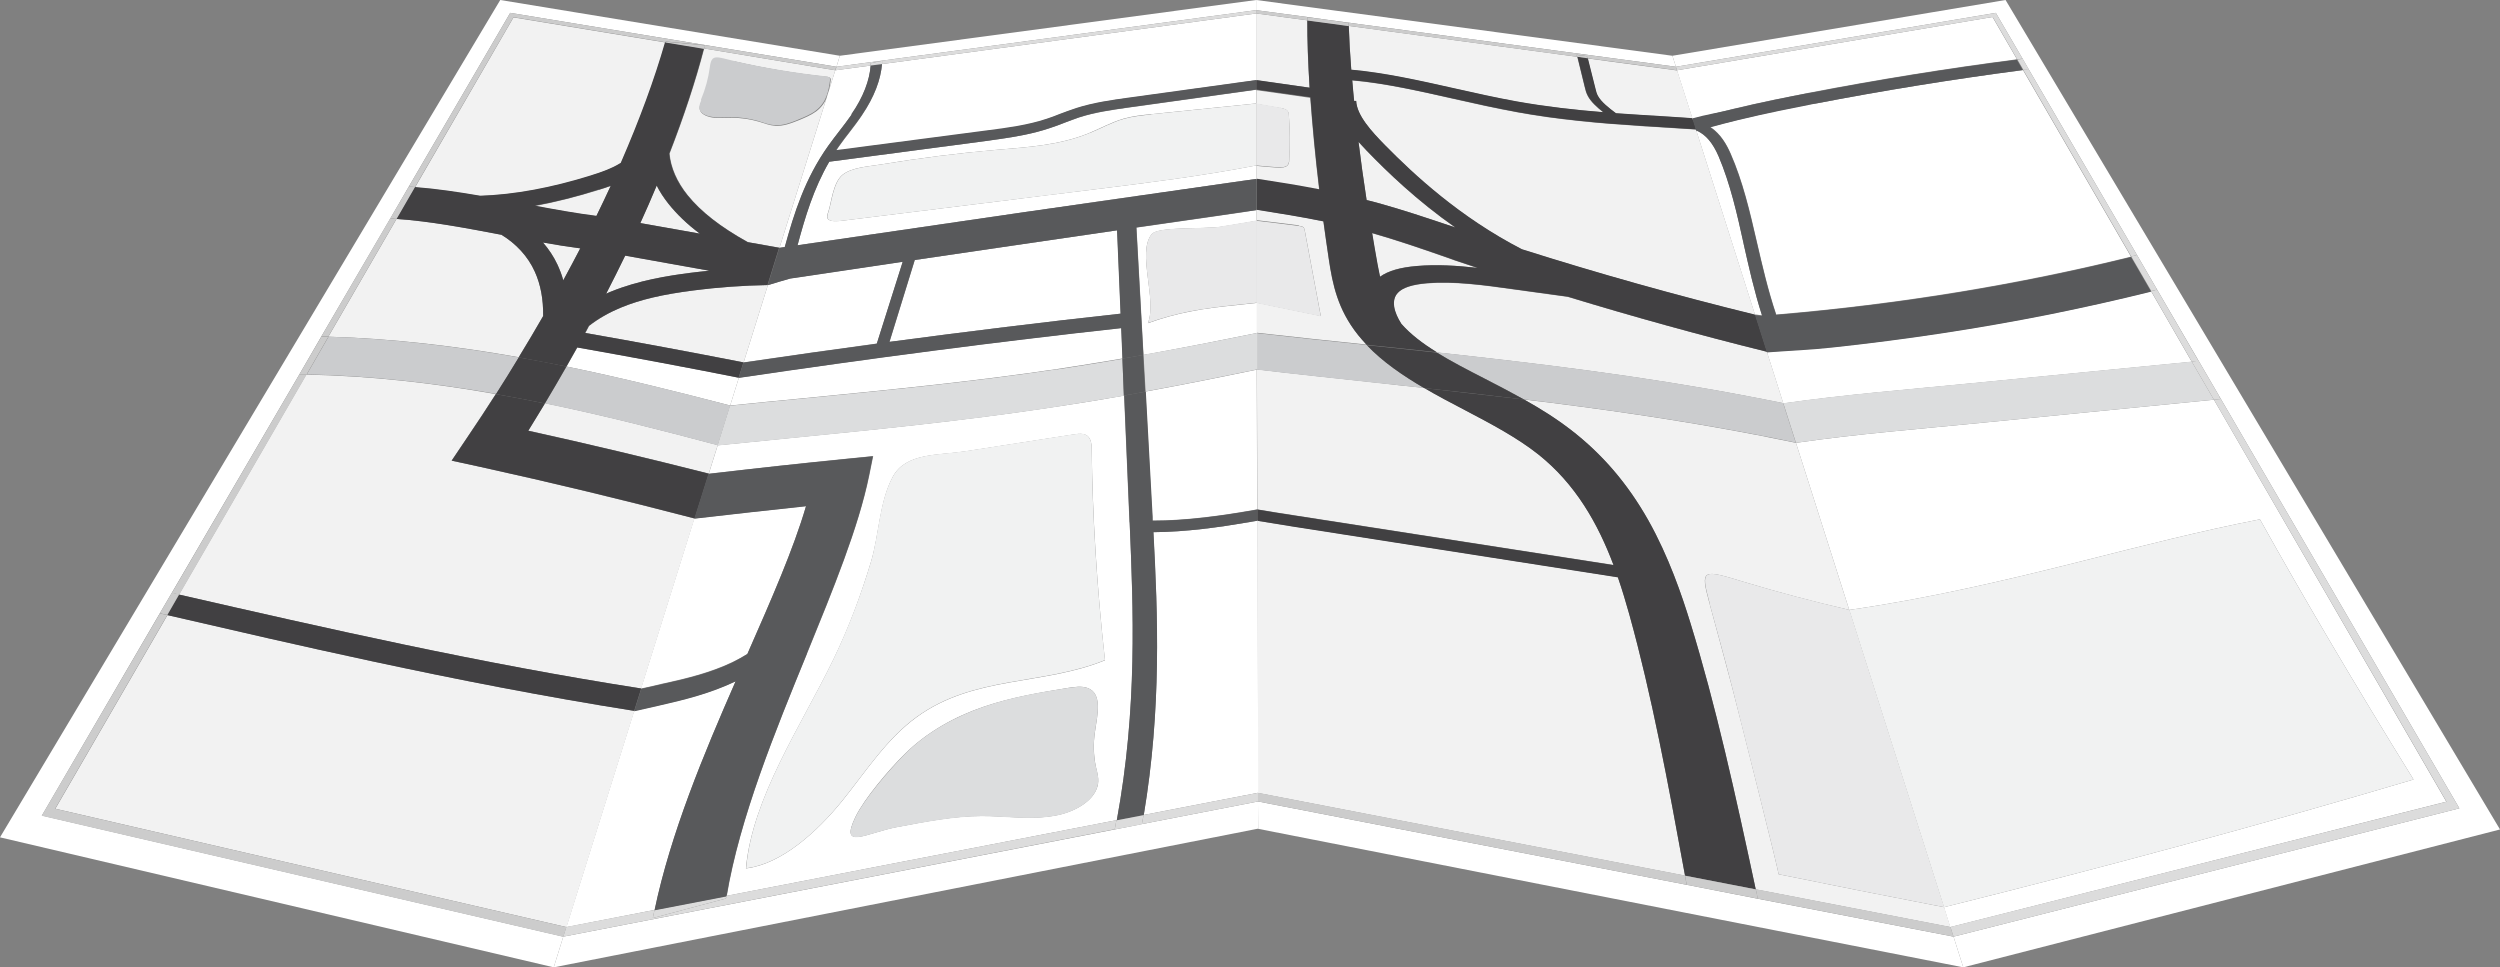 <?xml version="1.0" encoding="UTF-8"?>
<svg id="uuid-d112f862-a5ea-476f-9678-a4bbbbcc2460" data-name="Layer 1" xmlns="http://www.w3.org/2000/svg" xmlns:xlink="http://www.w3.org/1999/xlink" viewBox="0 0 120.59 46.66">
  <rect x="0" y="0" width="120.59" height="46.66" fill="#808080" stroke="none"/>
  <defs>
    <clipPath id="uuid-34f8e3cc-7159-4ede-9758-5e253aef7d8d">
      <rect width="120.59" height="46.66" style="fill: none;"/>
    </clipPath>
  </defs>
  <g style="clip-path: url(#uuid-34f8e3cc-7159-4ede-9758-5e253aef7d8d);">
    <path d="M66.43,9.78c1.2.33,2.39.73,3.55,1.12.07.02.15.05.22.08-1.86-1.3-3.27-2.67-4.28-3.71-.13-.14-.26-.28-.39-.42.11.9.24,1.84.39,2.8.17.04.34.09.51.13" style="fill: #f2f2f2;"/>
    <path d="M65.17,3.37c1.65.15,3.33.53,4.98.9.98.22,2.01.45,3,.63,1.4.25,2.79.4,4.18.52-.3-.24-.59-.5-.74-.78-.08-.15-.12-.29-.15-.43l-.36-1.47-11.02-1.49c.02.64.06,1.35.12,2.11" style="fill: #f2f2f2;"/>
    <path d="M77.08,4.65c.15.28.51.56.86.82.84.06,1.67.11,2.5.16.4.02.8.05,1.2.08l-.74-2.31-4.32-.58.37,1.47c.03.12.06.25.13.37" style="fill: #f2f2f2;"/>
    <path d="M69.51,12.33c-1.15-.4-2.24-.77-3.33-1.08.08.5.17,1,.26,1.5.04.2.07.4.12.6.39-.29.98-.46,1.79-.52.94-.08,1.91-.02,2.89.09-.36-.12-.72-.24-1.08-.36-.22-.08-.44-.15-.65-.23" style="fill: #f2f2f2;"/>
    <path d="M61.74,5.2c.11.02.24.05.32.11.09.07.11.16.11.24.05.71.06,1.42.02,2.15,0,.13-.02.27-.17.34-.13.06-.32.05-.49.04-.31-.02-.62-.05-.93-.08v.65c.99.15,2,.32,3.03.51-.19-1.58-.33-3.08-.43-4.44l-2.6-.37v.66c.38.07.76.14,1.14.2" style="fill: #f2f2f2;"/>
    <path d="M78.6,29.66c-.17-.6-.35-1.22-.56-1.82l-15.62-2.44c-.59-.09-1.18-.18-1.77-.28l.03,13.13,20.6,3.99c-.82-4.49-1.61-8.72-2.68-12.57" style="fill: #f2f2f2;"/>
    <path d="M85.79,42.17c.05.01-2.05-8.32-2.24-9.02-.37-1.4-.74-2.76-1.1-4.08-.45-1.65-.33-1.61,1.67-1,1.69.51,3.39.96,5.08,1.35l-2.57-8.06c-.64-.13-1.27-.26-1.89-.38-3.8-.73-7.55-1.27-11.23-1.71.78.44,1.54.92,2.27,1.47,1.5,1.16,2.72,2.57,3.73,4.36.99,1.76,1.62,3.63,2.02,4.92,1.23,3.98,2.18,8.29,3.16,12.88l9.39,1.82-.3-.96c-2.68-.52-5.34-1.05-7.99-1.59" style="fill: #f2f2f2;"/>
    <path d="M63.17,4.23c-.08-1.21-.12-2.3-.11-3.25l-2.47-.33v3.22s2.58.36,2.58.36Z" style="fill: #f2f2f2;"/>
    <path d="M80.71,6.18c-1.98-.12-4.01-.24-6.08-.53-.48-.07-.95-.14-1.43-.23-1.04-.19-2.09-.42-3.09-.65-1.71-.39-3.32-.75-4.89-.89.03.32.06.65.09.99h.1c.03.7.74,1.47,1.4,2.15,1.39,1.42,3.59,3.47,6.59,5.01,3.66,1.16,7.42,2.21,11.26,3.16l-2.85-8.94c-.37-.02-.74-.05-1.1-.07" style="fill: #f2f2f2;"/>
    <polygon points="63.06 .82 64.06 .96 80.84 3.22 80.67 2.69 60.59 0 60.59 .49 63.06 .82" style="fill: #fff;"/>
    <polygon points="84.78 43.35 81.36 42.68 60.68 38.66 60.69 39.98 94.7 46.66 94.23 45.18 84.78 43.35" style="fill: #fff;"/>
    <path d="M84.29,19.11c.57.11,1.15.22,1.73.34l-.79-2.48c-3.26-.81-6.48-1.7-9.61-2.65l-2.62-.36c-1.42-.2-2.89-.4-4.18-.29-.7.06-1.17.21-1.4.46-.34.36-.19.94.17,1.5.43.5,1.02.94,1.71,1.37,4.85.53,9.86,1.13,14.99,2.11" style="fill: #f2f2f2;"/>
    <path d="M60.63,17.83l.02,6.74c.58.1,1.17.19,1.75.28l15.43,2.4c-.75-1.99-1.82-3.9-3.63-5.34-1.01-.8-2.26-1.46-3.55-2.14-.66-.35-1.31-.69-1.95-1.06-.77-.08-1.54-.16-2.3-.25-1.91-.21-3.83-.41-5.77-.64" style="fill: #f2f2f2;"/>
    <path d="M62.65,10.89c.08.01.17.02.22.07.04.04.05.08.06.12.25,1.34.51,2.72.78,4.16-1.03-.21-2.06-.43-3.09-.64v1.45c1.77.2,3.54.39,5.29.57-.14-.15-.28-.31-.41-.47-.98-1.22-1.23-2.45-1.41-3.66-.09-.61-.18-1.22-.26-1.82-1.08-.22-2.16-.39-3.22-.56v.51c.68.08,1.36.16,2.04.25" style="fill: #f2f2f2;"/>
    <path d="M73.5,19.26c3.68.45,7.43.98,11.23,1.71.63.12,1.26.25,1.89.38l-.61-1.91c-.58-.12-1.15-.23-1.73-.34-5.13-.98-10.14-1.58-14.99-2.11.69.43,1.49.84,2.31,1.26.62.32,1.26.65,1.89,1.01" style="fill: #cbccce;"/>
    <path d="M60.63,17.83c1.93.23,3.86.43,5.77.64.76.08,1.53.16,2.3.25-1.04-.61-2.01-1.27-2.78-2.08-1.75-.18-3.52-.37-5.29-.57v1.77Z" style="fill: #cbccce;"/>
    <path d="M62.93,11.09s-.02-.09-.06-.12c-.06-.05-.14-.06-.22-.07-.68-.09-1.36-.17-2.04-.25v3.97c1.04.21,2.06.43,3.1.64-.27-1.44-.53-2.83-.78-4.16" style="fill: #e9e9ea;"/>
    <path d="M82.45,29.07c.36,1.32.74,2.68,1.1,4.08.18.7,2.29,9.03,2.24,9.02,2.64.54,5.3,1.07,7.99,1.59l-4.57-14.34c-1.7-.4-3.39-.84-5.08-1.35-2-.61-2.12-.65-1.67,1" style="fill: #e9e9ea;"/>
    <path d="M62.02,8.03c.14-.07.16-.21.17-.34.04-.73.03-1.44-.02-2.15,0-.08-.02-.17-.11-.24-.08-.06-.21-.08-.32-.11-.38-.07-.76-.14-1.14-.2v2.99c.32.03.62.06.93.08.18.01.37.03.49-.04" style="fill: #e9e9ea;"/>
    <path d="M63.17,4.23l-2.57-.37v.46s2.61.37,2.61.37c.1,1.36.24,2.86.43,4.44-1.02-.2-2.03-.36-3.02-.51v1.5c1.07.17,2.15.34,3.22.56.08.6.17,1.21.26,1.82.18,1.21.43,2.43,1.41,3.66.13.16.27.32.41.47.06,0,.12.01.17.02,1.06.11,2.14.22,3.22.34-.68-.42-1.27-.87-1.71-1.37-.36-.56-.51-1.14-.17-1.5.23-.25.7-.4,1.4-.46,1.29-.11,2.76.09,4.18.29l2.62.36c3.13.96,6.34,1.85,9.61,2.66l-.57-1.79c-3.84-.94-7.6-2-11.26-3.16-3-1.55-5.2-3.6-6.59-5.01-.67-.68-1.37-1.45-1.4-2.14h-.1c-.03-.35-.07-.68-.09-1,1.57.14,3.18.51,4.89.89,1.01.23,2.06.46,3.09.65.48.09.96.16,1.43.23,2.07.29,4.1.41,6.08.53.36.02.73.05,1.1.07l-.17-.54c-.4-.03-.81-.05-1.2-.08-.82-.05-1.66-.1-2.5-.16-.35-.26-.7-.54-.86-.82-.07-.12-.1-.24-.13-.37l-.37-1.47-.5-.07.36,1.47c.03.14.07.28.15.43.15.28.44.54.74.78-1.39-.11-2.78-.27-4.18-.52-1-.18-2.02-.41-3-.63-1.65-.37-3.33-.75-4.98-.9-.06-.76-.1-1.47-.12-2.11l-2-.27c0,.95.04,2.05.11,3.25M71.25,12.92c-.98-.11-1.95-.17-2.89-.09-.81.07-1.4.24-1.79.52-.04-.2-.08-.39-.12-.6-.09-.51-.18-1.01-.26-1.51,1.09.31,2.18.68,3.33,1.08.22.07.44.15.65.23.36.12.72.24,1.08.36M65.92,7.26c1.01,1.05,2.43,2.41,4.28,3.71-.07-.02-.15-.05-.22-.07-1.16-.39-2.35-.79-3.55-1.12-.17-.05-.34-.09-.51-.13-.15-.97-.28-1.91-.39-2.81.13.14.26.28.39.42" style="fill: #414042;"/>
    <path d="M81.53,30.02c-.4-1.29-1.03-3.16-2.02-4.92-1.01-1.79-2.23-3.2-3.73-4.36-.72-.56-1.49-1.04-2.27-1.47-1.62-.19-3.22-.37-4.81-.55.63.37,1.29.72,1.95,1.06,1.3.68,2.54,1.34,3.55,2.14,1.81,1.44,2.88,3.35,3.63,5.34l-15.43-2.4c-.58-.09-1.16-.18-1.75-.28v.54c.59.1,1.18.19,1.77.29l15.62,2.44c.21.61.39,1.22.56,1.82,1.07,3.85,1.86,8.08,2.68,12.57l3.41.66c-.98-4.58-1.93-8.9-3.16-12.88" style="fill: #414042;"/>
    <path d="M68.7,18.72c1.59.17,3.19.35,4.81.55-.63-.35-1.27-.68-1.89-1-.82-.42-1.61-.83-2.31-1.26-1.08-.12-2.15-.23-3.21-.34-.06,0-.12-.01-.17-.02.77.81,1.74,1.47,2.78,2.08" style="fill: #414042;"/>
    <path d="M84.69,42.89c.03.15.07.3.1.46l9.44,1.83-.15-.47-9.39-1.82Z" style="fill: #ccc;"/>
    <path d="M60.68,38.24v.42s20.68,4.02,20.68,4.02c-.03-.15-.06-.3-.08-.45l-20.6-3.99Z" style="fill: #ccc;"/>
    <path d="M65.05,1.11s0,.1,0,.14l11.02,1.49-.02-.1.5.07.02.1,4.32.58-.06-.17-16.78-2.26.99.15Z" style="fill: #ccc;"/>
    <path d="M63.06.98c0-.05,0-.11,0-.16l-2.47-.33v.16l2.47.33Z" style="fill: #ccc;"/>
    <polygon points="76.55 2.71 76.05 2.65 76.08 2.74 76.57 2.81 76.55 2.71" style="fill: #ccc;"/>
    <path d="M81.28,42.23c.03.15.05.3.08.45l3.43.67c-.03-.15-.06-.3-.1-.45l-3.41-.66Z" style="fill: #ccc;"/>
    <path d="M65.05,1.25s0-.1,0-.14l-.99-.15-1-.13c0,.05,0,.11,0,.16l2,.27Z" style="fill: #ccc;"/>
    <path d="M33.18,9.42c.64.79,1.57,1.52,2.9,2.26.5.09,1.01.18,1.52.27l2.69-8.56-6.32-1.05c-.41,1.57-.97,3.27-1.67,5.07.06.67.36,1.36.88,2.01M35.43,2.96c1.43.33,2.91.58,4.41.74.08,0,.16.02.21.07.03.03.02.07.02.11-.07.53-.17,1.1-.71,1.5-.25.18-.56.31-.88.44-.33.13-.69.27-1.08.25-.28-.02-.53-.12-.79-.2-.42-.12-.87-.19-1.32-.19-.28,0-.57.02-.85,0-.28-.03-.56-.14-.65-.31-.09-.16-.01-.34.06-.51.22-.53.36-1.05.43-1.58.08-.65.32-.49,1.16-.29" style="fill: #f2f2f2;"/>
    <path d="M33.31,13.16c.3-.04.61-.07.91-.1-1.36-.25-2.72-.49-4.07-.73-.29.61-.6,1.22-.92,1.84.08-.04.17-.07.25-.11,1.33-.54,2.74-.76,3.82-.9" style="fill: #f2f2f2;"/>
    <path d="M26.89,12.76c.11.24.21.5.28.76.28-.52.56-1.04.82-1.54-.6-.08-1.2-.18-1.8-.29.28.33.52.68.7,1.07" style="fill: #f2f2f2;"/>
    <path d="M28.52,8.47c.58-.18,1.03-.35,1.4-.58.01,0,.02-.02.04-.02.91-2.08,1.63-4.04,2.14-5.82l-7.33-1.21-4.75,8.2c1.05.09,2.11.24,3.16.42,1.65-.06,3.45-.39,5.34-.98" style="fill: #f2f2f2;"/>
    <path d="M32.24,9.83c-.23-.29-.42-.58-.57-.88-.25.59-.51,1.2-.79,1.81.95.17,1.91.34,2.87.51-.62-.47-1.11-.94-1.51-1.44" style="fill: #f2f2f2;"/>
    <polygon points="2.02 39.34 7.71 29.58 8.29 28.59 14.44 18.06 15.5 16.23 18.82 10.55 19.72 9 24.61 .62 40.35 3.22 40.51 2.69 24.13 0 0 40.39 26.71 46.66 27.17 45.18 2.02 39.34" style="fill: #fff;"/>
    <path d="M33.46,14.01c-1.49.19-2.56.44-3.48.82-.6.24-1.12.55-1.56.89-.06.11-.12.22-.18.34,2.53.45,5.07.92,7.63,1.42l1.17-3.73c-1.19.02-2.39.1-3.58.26" style="fill: #f2f2f2;"/>
    <path d="M28.77,10.42c.24-.49.47-.98.69-1.45-.19.07-.38.13-.57.19-1.05.33-2.09.59-3.09.78,1.02.19,2.01.36,2.97.49" style="fill: #f2f2f2;"/>
    <path d="M26.2,15.25c.01-.82-.12-1.52-.4-2.14-.34-.74-.91-1.36-1.62-1.79-1.69-.32-3.42-.65-5.05-.76l-3.29,5.68c3.15.09,6.2.46,9.18.99.41-.67.8-1.33,1.18-1.99" style="fill: #f2f2f2;"/>
    <path d="M25.48,20.77c2.88.64,5.79,1.33,8.71,2.07l.43-1.37c-2.78-.74-5.55-1.45-8.33-2.02-.26.44-.53.87-.8,1.31" style="fill: #f2f2f2;"/>
    <path d="M35.64,18.22c-2.61-.52-5.21-1.01-7.79-1.46-.17.3-.34.61-.52.92,2.64.54,5.26,1.2,7.89,1.88l.42-1.34Z" style="fill: #fff;"/>
    <path d="M17.92,31.89c-3.36-.72-6.64-1.48-9.84-2.22l-5.41,9.34,24.66,5.71,3.27-10.43c-4.31-.68-8.54-1.51-12.68-2.4" style="fill: #f2f2f2;"/>
    <path d="M30.93,33.21l2.57-8.2c-3.47-.9-6.93-1.74-10.34-2.49l-1.38-.3.76-1.13c.47-.7.93-1.39,1.37-2.08-2.98-.53-6.01-.88-9.14-.94l-6.14,10.61c7.08,1.62,14.57,3.33,22.29,4.53" style="fill: #f2f2f2;"/>
    <path d="M25.03,17.24c-2.99-.53-6.03-.9-9.18-1l-1.05,1.82c3.12.06,6.15.42,9.14.94.38-.59.75-1.18,1.1-1.77" style="fill: #cbccce;"/>
    <path d="M27.33,17.68c-.34.59-.69,1.18-1.04,1.78,2.78.57,5.56,1.28,8.33,2.02l.6-1.92c-2.62-.69-5.25-1.34-7.89-1.88" style="fill: #cbccce;"/>
    <path d="M33.83,4.83c-.07.17-.15.35-.06.51.1.18.38.28.65.31.28.03.56,0,.84,0,.46,0,.91.07,1.32.19.26.08.51.18.79.2.39.02.75-.11,1.08-.25.32-.13.64-.26.88-.44.54-.4.64-.97.71-1.5,0-.03,0-.07-.02-.1-.04-.05-.13-.06-.2-.07-1.5-.16-2.99-.41-4.42-.74-.84-.2-1.08-.35-1.16.29-.07.53-.21,1.06-.43,1.58" style="fill: #cbccce;"/>
    <path d="M26.28,19.46c-.78-.16-1.57-.31-2.36-.45-.44.69-.9,1.39-1.37,2.08l-.76,1.13,1.38.3c3.41.75,6.87,1.58,10.34,2.49l.68-2.16c-2.92-.74-5.83-1.44-8.71-2.07.27-.44.54-.88.8-1.31" style="fill: #414042;"/>
    <path d="M30.59,34.29l.34-1.08c-7.72-1.2-15.21-2.91-22.29-4.53l-.57.99c3.2.74,6.48,1.5,9.84,2.22,4.14.89,8.38,1.72,12.68,2.4" style="fill: #414042;"/>
    <path d="M24.18,11.32c.71.43,1.29,1.04,1.62,1.79.28.62.41,1.33.4,2.14-.38.66-.77,1.32-1.18,1.99.77.14,1.54.29,2.3.44.17-.31.35-.61.52-.92,2.58.46,5.18.94,7.79,1.46l.23-.74c-2.56-.5-5.11-.98-7.64-1.42.06-.11.12-.23.18-.34.43-.34.96-.64,1.56-.89.92-.38,2-.63,3.48-.82,1.19-.15,2.39-.24,3.58-.26l.56-1.8c-.51-.09-1.01-.18-1.52-.27-1.33-.74-2.26-1.47-2.9-2.26-.53-.65-.82-1.35-.88-2.01.7-1.8,1.26-3.5,1.67-5.07l-1.87-.31c-.51,1.78-1.23,3.74-2.14,5.83-.01,0-.02.02-.04.02-.37.23-.82.4-1.4.58-1.89.59-3.69.93-5.34.98-1.05-.18-2.11-.34-3.16-.42l-.89,1.54c1.63.11,3.36.44,5.04.76M31.68,8.95c.15.3.34.59.57.88.4.5.89.98,1.51,1.44-.96-.17-1.91-.34-2.87-.51.28-.61.54-1.21.79-1.81M30.15,12.33c1.35.24,2.7.49,4.07.73-.3.03-.61.06-.91.1-1.08.14-2.49.36-3.82.9-.09.03-.17.07-.25.11.32-.62.62-1.23.92-1.84M27.17,13.53c-.07-.27-.17-.52-.28-.76-.18-.38-.41-.74-.7-1.07.6.11,1.2.2,1.8.28-.26.51-.54,1.02-.82,1.54M28.89,9.15c.19-.06.38-.12.57-.19-.22.48-.45.96-.69,1.45-.96-.12-1.95-.3-2.97-.49,1-.18,2.04-.44,3.09-.78" style="fill: #414042;"/>
    <path d="M26.28,19.46c.36-.6.71-1.19,1.04-1.78-.76-.16-1.53-.31-2.3-.44-.36.59-.72,1.18-1.1,1.77.79.14,1.57.29,2.36.45" style="fill: #414042;"/>
    <path d="M24.77.83l7.33,1.21s0-.02.01-.04l1.9.18c-.01.05-.03.11-.04.16l6.32,1.05.05-.17L24.61.62l-4.89,8.38c.1,0,.2.01.3.02L24.77.83Z" style="fill: #ccc;"/>
    <path d="M14.79,18.06c-.12,0-.24,0-.35,0l-6.15,10.54c.12.03.24.05.36.08l6.14-10.61Z" style="fill: #ccc;"/>
    <path d="M19.13,10.56c-.1,0-.21-.01-.31-.02l-3.32,5.69c.11,0,.23,0,.34,0l3.29-5.68Z" style="fill: #ccc;"/>
    <path d="M2.66,39.01l5.41-9.34c-.12-.03-.24-.05-.36-.08l-5.7,9.76,25.16,5.84.15-.47-24.66-5.71Z" style="fill: #ccc;"/>
    <path d="M15.84,16.24c-.11,0-.23,0-.34,0l-1.06,1.82c.12,0,.24,0,.35,0l1.05-1.82Z" style="fill: #ccc;"/>
    <path d="M34.01,2.19l-1.9-.18s0,.02-.01.04l1.87.31c.01-.05.03-.11.04-.16" style="fill: #ccc;"/>
    <path d="M20.02,9.02c-.1,0-.2-.02-.3-.02l-.9,1.54c.1,0,.21.01.31.02l.89-1.54Z" style="fill: #ccc;"/>
    <path d="M8.65,28.67c-.12-.03-.24-.05-.36-.08l-.58.99c.12.03.24.06.36.08l.57-.99Z" style="fill: #ccc;"/>
    <path d="M31.5,44.28l3.52-.94s.01-.08.02-.12l-3.47.67c-.03.13-.05.26-.08.39" style="fill: #dcdcdc;"/>
    <path d="M52.09,5.65c-.23.08-.46.17-.71.26-.23.09-.47.18-.71.26-.82.28-1.67.42-2.47.54-.22.03-.43.06-.64.09l-7.56,1c-.76,1.31-1.16,2.66-1.53,4.03,7.33-1.08,14.52-2.12,21.49-3.11.21-.03.43-.06.64-.09v-.65c-2.62.51-5.26.84-7.92,1.17-1.49.18-2.99.37-4.5.56-2.48.31-4.98.62-7.5.93-.29.04-.62.06-.74-.07-.08-.09-.03-.23.01-.35.15-.42.22-1.41.69-1.79.45-.36,1.26-.4,1.8-.49,1.93-.32,3.83-.56,5.7-.72,1.44-.12,2.94-.22,4.32-.77.59-.24,1.13-.55,1.75-.73.43-.12.87-.17,1.3-.21,1.7-.17,3.39-.35,5.08-.52v-.66s-6.22.87-6.22.87c-.76.11-1.55.22-2.29.46" style="fill: #fff;"/>
    <path d="M53.88,11.11c-3.21.47-6.47.95-9.75,1.43l-1.22,3.95c3.76-.5,7.48-.96,11.15-1.36l-.17-4.02Z" style="fill: #fff;"/>
    <path d="M41.59,5.55c-.18.27-.39.55-.6.82-.17.22-.35.45-.51.68-.05.07-.1.15-.15.22l7.33-.96c.94-.12,1.91-.25,2.82-.56.21-.07.43-.15.65-.24.25-.1.51-.2.78-.28.85-.27,1.73-.4,2.51-.5l6.17-.86V.65s-18.05,2.44-18.05,2.44c-.05.76-.38,1.61-.96,2.47" style="fill: #fff;"/>
    <path d="M54.82,10.97l.34,6.15c1.84-.33,3.66-.69,5.47-1.06v-1.45c-.31.03-.61.07-.92.1-.77.08-1.55.16-2.32.32-.68.13-1.35.32-2.02.56.46-1.14-.54-3.39.18-4.29.3-.38,2.51-.24,3.33-.36.58-.09,1.16-.19,1.73-.29v-.51c-.23.03-.45.06-.67.1-1.7.25-3.4.49-5.12.74" style="fill: #fff;"/>
    <path d="M37.86,11.92c.46-1.66.97-3.29,2.1-4.89.17-.24.35-.47.52-.7.2-.26.41-.53.59-.79.56-.82.88-1.64.93-2.38l-1.71.23-2.69,8.56c.08-.01.17-.02.26-.04" style="fill: #fff;"/>
    <path d="M60.35,25.17c-1.57.27-3.16.49-4.72.5.22,3.99.4,8.5-.46,13.64l5.52-1.07-.03-13.13c-.1.02-.2.04-.3.05" style="fill: #fff;"/>
    <path d="M54.48,25.2l-.26-6.12c-1.16.21-2.33.4-3.49.57-4.27.65-8.6,1.08-12.82,1.5-1.09.11-2.19.22-3.29.33l-.43,1.37c2.26-.26,4.5-.51,6.72-.73l1.21-.12-.19.94c-.51,2.49-1.73,5.47-2.99,8.56-1.53,3.74-3.25,7.94-3.88,11.71l18.81-3.65c1-5.42.79-10.19.62-14.37M35.98,41.89c.3-3.4,2.67-6.89,4.2-10.04.8-1.64,1.37-3.22,1.83-4.74.4-1.31.4-2.9,1.06-4.12.63-1.16,2.22-1.02,3.5-1.22,1.74-.27,3.47-.54,5.2-.81.17-.03.34-.05.49-.02.35.07.4.43.4.74.04,3.17.24,6.56.64,10.17-2.98,1.22-6.32.73-9.08,2.74-1.47,1.07-2.44,2.61-3.6,4.05-1.2,1.48-2.93,3.05-4.64,3.25M52.94,37.92c-.2.76-1.18,1.26-1.99,1.41-1.26.24-2.41.02-3.61.03-1.3,0-2.68.27-4.06.53-1.48.28-2.8,1.15-2.02-.48.43-.89,1.62-2.29,2.36-3.02,1.08-1.08,2.47-1.84,3.83-2.3,1.35-.46,2.69-.68,4.02-.9.35-.06.72-.11,1,0,.71.27.47,1.28.35,2.09-.09.58-.07,1.16.04,1.7.07.3.17.61.08.96" style="fill: #fff;"/>
    <path d="M32.03,32.96c.99-.22,2.21-.5,3.31-1.03.25-.12.49-.25.71-.39,1.17-2.66,2.22-5.05,2.83-7.13-1.78.19-3.58.39-5.39.6l-2.57,8.2c.37-.08.74-.16,1.1-.25" style="fill: #fff;"/>
    <path d="M43.55,12.62c-1.8.27-3.61.54-5.43.81-.36.1-.72.21-1.08.32l-1.17,3.73c2.16-.32,4.31-.62,6.43-.91l1.25-3.95Z" style="fill: #fff;"/>
    <polygon points="55.08 39.75 53.77 40.01 27.17 45.18 26.71 46.66 60.69 39.97 60.68 38.66 55.08 39.75" style="fill: #fff;"/>
    <polygon points="60.59 .49 60.59 0 40.51 2.69 40.35 3.22 60.59 .49" style="fill: #fff;"/>
    <path d="M55.25,18.89l.33,6.04c0,.06,0,.12.01.18,1.65,0,3.36-.24,5.05-.54l-.02-6.74c-1.77.37-3.57.73-5.38,1.06" style="fill: #fff;"/>
    <path d="M38.64,19.22c4.08-.4,8.26-.81,12.35-1.42,1.05-.16,2.11-.33,3.16-.51l-.06-1.47c-6.01.66-12.17,1.47-18.45,2.4l-.42,1.34c1.15-.12,2.29-.23,3.43-.34" style="fill: #fff;"/>
    <path d="M35.49,32.85c-1.2.57-2.38.87-3.7,1.17-.4.09-.8.18-1.2.27l-3.27,10.43,4.26-.83c.77-3.68,2.37-7.53,3.91-11.04" style="fill: #fff;"/>
    <path d="M50.99,17.81c-4.08.61-8.27,1.02-12.35,1.42-1.13.11-2.28.22-3.43.34l-.6,1.92c1.1-.11,2.2-.22,3.29-.33,4.22-.42,8.55-.85,12.82-1.5,1.17-.18,2.33-.37,3.49-.57l-.07-1.78c-1.05.18-2.11.35-3.16.51" style="fill: #dcddde;"/>
    <path d="M60.63,16.06c-1.81.37-3.63.73-5.47,1.05l.1,1.77c1.81-.33,3.6-.69,5.38-1.06v-1.77Z" style="fill: #dcddde;"/>
    <path d="M58.88,10.93c-.82.13-3.03-.02-3.33.36-.72.91.27,3.16-.18,4.29.66-.24,1.34-.42,2.02-.56.78-.15,1.55-.24,2.32-.32.31-.03.61-.07.92-.1v-3.97c-.59.1-1.16.2-1.74.29" style="fill: #e9e9ea;"/>
    <path d="M55.52,5.52c-.43.05-.87.09-1.3.21-.61.17-1.15.49-1.75.72-1.37.55-2.88.65-4.32.77-1.87.16-3.77.4-5.7.72-.54.09-1.35.13-1.8.49-.47.38-.54,1.37-.69,1.79-.04.13-.09.26-.01.35.12.14.45.11.74.07,2.51-.31,5.01-.62,7.5-.93,1.5-.19,3-.37,4.5-.56,2.66-.33,5.3-.66,7.92-1.17v-2.99c-1.69.17-3.39.35-5.08.52" style="fill: #f1f2f2;"/>
    <path d="M44.22,34.58c2.76-2.01,6.1-1.52,9.08-2.74-.4-3.61-.61-6.99-.64-10.17,0-.31-.05-.66-.4-.74-.15-.03-.32,0-.49.02-1.72.27-3.46.54-5.2.81-1.27.2-2.86.06-3.5,1.22-.67,1.22-.67,2.81-1.06,4.12-.46,1.52-1.04,3.1-1.83,4.74-1.53,3.15-3.9,6.64-4.19,10.04,1.71-.2,3.44-1.77,4.64-3.26,1.16-1.44,2.14-2.99,3.6-4.05" style="fill: #f1f2f2;"/>
    <path d="M52.82,35.27c.12-.81.36-1.82-.35-2.08-.28-.11-.65-.05-1,0-1.33.21-2.67.43-4.02.9-1.36.47-2.76,1.22-3.83,2.31-.73.74-1.93,2.13-2.36,3.02-.78,1.63.53.76,2.02.48,1.38-.26,2.75-.52,4.06-.53,1.21,0,2.36.21,3.61-.03.81-.15,1.79-.65,1.99-1.41.09-.34,0-.65-.08-.96-.12-.54-.13-1.11-.04-1.7" style="fill: #dcddde;"/>
    <path d="M41.07,5.54c-.18.26-.39.53-.59.79-.18.23-.36.46-.53.7-1.13,1.59-1.64,3.23-2.1,4.89-.08.01-.17.02-.26.04l-.56,1.8c.36-.11.72-.22,1.08-.32,1.82-.27,3.63-.54,5.43-.81l-1.25,3.95c-2.13.29-4.27.59-6.43.91l-.23.74c6.28-.93,12.44-1.74,18.45-2.4l.06,1.47c.34-.06.67-.12,1.01-.18l-.34-6.15c1.72-.25,3.43-.5,5.12-.74.22-.03.45-.06.67-.1v-1.5c-.22.03-.43.06-.64.09-6.97.99-14.16,2.03-21.49,3.11.37-1.37.77-2.72,1.53-4.03l7.56-1c.21-.03.42-.06.63-.09.8-.11,1.65-.26,2.47-.54.25-.08.49-.17.71-.26.25-.1.48-.18.71-.26.74-.24,1.53-.35,2.29-.46l6.22-.87v-.46s-6.17.85-6.17.85c-.78.11-1.66.23-2.51.5-.27.09-.53.19-.78.28-.22.09-.43.17-.65.24-.91.3-1.88.43-2.82.55l-7.33.96c.05-.07.1-.15.15-.22.16-.23.34-.46.51-.68.2-.27.42-.54.6-.82.58-.85.9-1.7.96-2.47l-.55.07c-.05.74-.36,1.56-.93,2.38M44.13,12.54c3.29-.49,6.54-.96,9.75-1.43l.17,4.02c-3.66.4-7.38.86-11.15,1.36l1.22-3.95Z" style="fill: #58595b;"/>
    <path d="M55.63,25.67c1.56-.01,3.15-.23,4.72-.5.1-.02.2-.03.3-.05v-.54c-1.69.3-3.4.54-5.05.54,0-.06,0-.12,0-.19l-.33-6.04c-.35.06-.69.12-1.04.19l.26,6.12c.18,4.18.38,8.95-.62,14.37l1.3-.25c.86-5.14.68-9.66.47-13.65" style="fill: #58595b;"/>
    <path d="M38.92,31.51c1.26-3.09,2.49-6.08,2.99-8.56l.19-.94-1.21.12c-2.22.22-4.46.46-6.72.73l-.68,2.16c1.81-.21,3.61-.41,5.39-.6-.61,2.08-1.66,4.47-2.83,7.13-.22.14-.46.27-.71.4-1.1.53-2.32.81-3.31,1.03-.37.08-.73.17-1.1.25l-.34,1.08c.4-.09.8-.18,1.19-.27,1.32-.3,2.5-.6,3.7-1.17-1.54,3.51-3.14,7.35-3.91,11.04l3.47-.67c.63-3.77,2.35-7.97,3.88-11.71" style="fill: #58595b;"/>
    <path d="M54.14,17.3l.07,1.78c.35-.06.69-.12,1.03-.19l-.1-1.77c-.34.06-.67.12-1.01.18" style="fill: #58595b;"/>
    <path d="M55.16,39.31c-.02.15-.05.29-.08.44l5.6-1.09v-.42s-5.52,1.07-5.52,1.07Z" style="fill: #dcdcdc;"/>
    <path d="M35.04,43.22s-.01.08-.02.12l-3.53.94c.03-.13.05-.26.08-.39l-4.25.82-.15.47,26.6-5.18c.03-.15.06-.3.08-.44l-18.81,3.65Z" style="fill: #dcdcdc;"/>
    <path d="M42,3.16s0-.08,0-.11l.55-.12c0,.05,0,.11,0,.16L60.59.65v-.16s-20.24,2.73-20.24,2.73l-.05.17,1.71-.23Z" style="fill: #dcdcdc;"/>
    <path d="M42.56,2.93l-.55.12s0,.08,0,.11l.55-.07c0-.05,0-.11,0-.16" style="fill: #dcdcdc;"/>
    <path d="M53.85,39.57c-.03.15-.05.29-.08.44l1.31-.25c.03-.15.05-.29.08-.44l-1.3.25Z" style="fill: #dcdcdc;"/>
    <path d="M83.61,5.25c1.33-.32,2.66-.58,3.67-.78,3.32-.64,6.68-1.18,10.01-1.61l-1.18-2.04-15.22,2.57.76,2.37c.65-.18,1.31-.35,1.96-.51" style="fill: #fff;"/>
    <path d="M87.51,4.99c-1.01.19-2.33.46-3.65.78-.45.11-.9.23-1.36.35.51.34.79.86.98,1.28.59,1.34.93,2.8,1.27,4.28.26,1.12.53,2.3.93,3.49,5.93-.5,11.68-1.45,17.11-2.79l-5.21-9c-3.36.44-6.74.98-10.07,1.63" style="fill: #fff;"/>
    <path d="M88.42,16.74c-1.05.11-2.13.15-3.19.24l.79,2.48c3-.43,6.04-.67,8.97-.96l10.73-1.05-1.96-3.4c-1.61.4-3.26.78-4.95,1.11-3.37.67-6.85,1.2-10.39,1.58" style="fill: #fff;"/>
    <path d="M86.63,21.36l2.57,8.06c3.89-.56,7.64-1.45,11.29-2.37,2.85-.72,5.66-1.44,8.52-2,2.14,3.84,4.6,8.01,7.41,12.55-7.23,2.15-14.79,4.2-22.65,6.16l.3.96,23.93-6.05-11.21-19.39-11.26,1.12c-2.92.29-5.94.53-8.9.96" style="fill: #fff;"/>
    <path d="M84.11,11.76c-.32-1.46-.65-2.91-1.21-4.23-.28-.65-.62-1.05-1.05-1.24,0,0-.02,0-.03,0l2.83,8.88c.11,0,.23.04.34.03-.38-1.18-.64-2.36-.89-3.46" style="fill: #fff;"/>
    <polygon points="96.74 0 80.67 2.69 80.84 3.22 96.27 .62 97.56 2.83 97.82 3.28 103.08 12.3 104.05 13.97 106.05 17.4 107.03 19.08 118.63 38.99 94.23 45.18 94.7 46.66 120.59 40.01 96.74 0" style="fill: #fff;"/>
    <path d="M86.02,19.45l.61,1.91c2.96-.43,5.98-.67,8.9-.96l11.26-1.12-1.07-1.84-10.73,1.05c-2.93.29-5.98.53-8.97.96" style="fill: #dcddde;"/>
    <path d="M116.42,37.6c-2.81-4.54-5.27-8.71-7.41-12.55-2.86.56-5.67,1.28-8.52,2-3.65.92-7.41,1.81-11.29,2.37l4.57,14.34c7.86-1.96,15.42-4.01,22.65-6.16" style="fill: #f1f2f2;"/>
    <path d="M87.28,4.48c-1.01.19-2.34.46-3.67.78-.65.16-1.33.27-1.98.45l.19.6s.02,0,.03,0c.43.19.77.59,1.05,1.24.56,1.32.89,2.77,1.21,4.23.25,1.11.51,2.28.89,3.46-.11,0-.23-.04-.34-.03l.57,1.79c1.06-.08,2.14-.12,3.19-.24,3.54-.38,7.02-.91,10.39-1.58,1.68-.34,3.34-.71,4.95-1.11l-.97-1.67c-5.44,1.35-11.19,2.29-17.12,2.79-.4-1.19-.67-2.37-.93-3.49-.34-1.47-.68-2.94-1.27-4.28-.18-.42-.46-.94-.98-1.28.45-.12.91-.24,1.36-.35,1.32-.32,2.64-.58,3.65-.78,3.34-.64,6.72-1.19,10.07-1.63l-.29-.5c-3.34.43-6.7.97-10.01,1.61" style="fill: #58595b;"/>
    <path d="M97.59,3.37l5.21,9c.09-.02.19-.05.28-.07l-5.26-9.02.02.05c-.09.01-.17.02-.26.03" style="fill: #dcdcdc;"/>
    <path d="M105.72,17.44l.33-.03-2-3.44c-.1.03-.19.05-.29.07l1.96,3.4Z" style="fill: #dcdcdc;"/>
    <polygon points="106.79 19.28 118.01 38.67 94.08 44.71 94.23 45.18 118.63 38.99 107.03 19.08 107.1 19.25 106.79 19.28" style="fill: #dcdcdc;"/>
    <path d="M96.12.82l1.18,2.04c.09-.01.18-.02.26-.03l-1.29-2.21-15.43,2.6.05.17,15.22-2.57Z" style="fill: #dcdcdc;"/>
    <polygon points="106.79 19.28 107.1 19.25 107.03 19.08 106.05 17.4 105.72 17.44 106.79 19.28" style="fill: #dcdcdc;"/>
    <path d="M103.76,14.04c.1-.02.19-.05.29-.07l-.97-1.67c-.09.02-.19.05-.28.07l.97,1.67Z" style="fill: #dcdcdc;"/>
    <path d="M97.59,3.37c.09-.01.17-.02.26-.03l-.02-.05-.26-.45c-.09.01-.18.02-.26.03l.29.5Z" style="fill: #dcdcdc;"/>
  </g>
</svg>